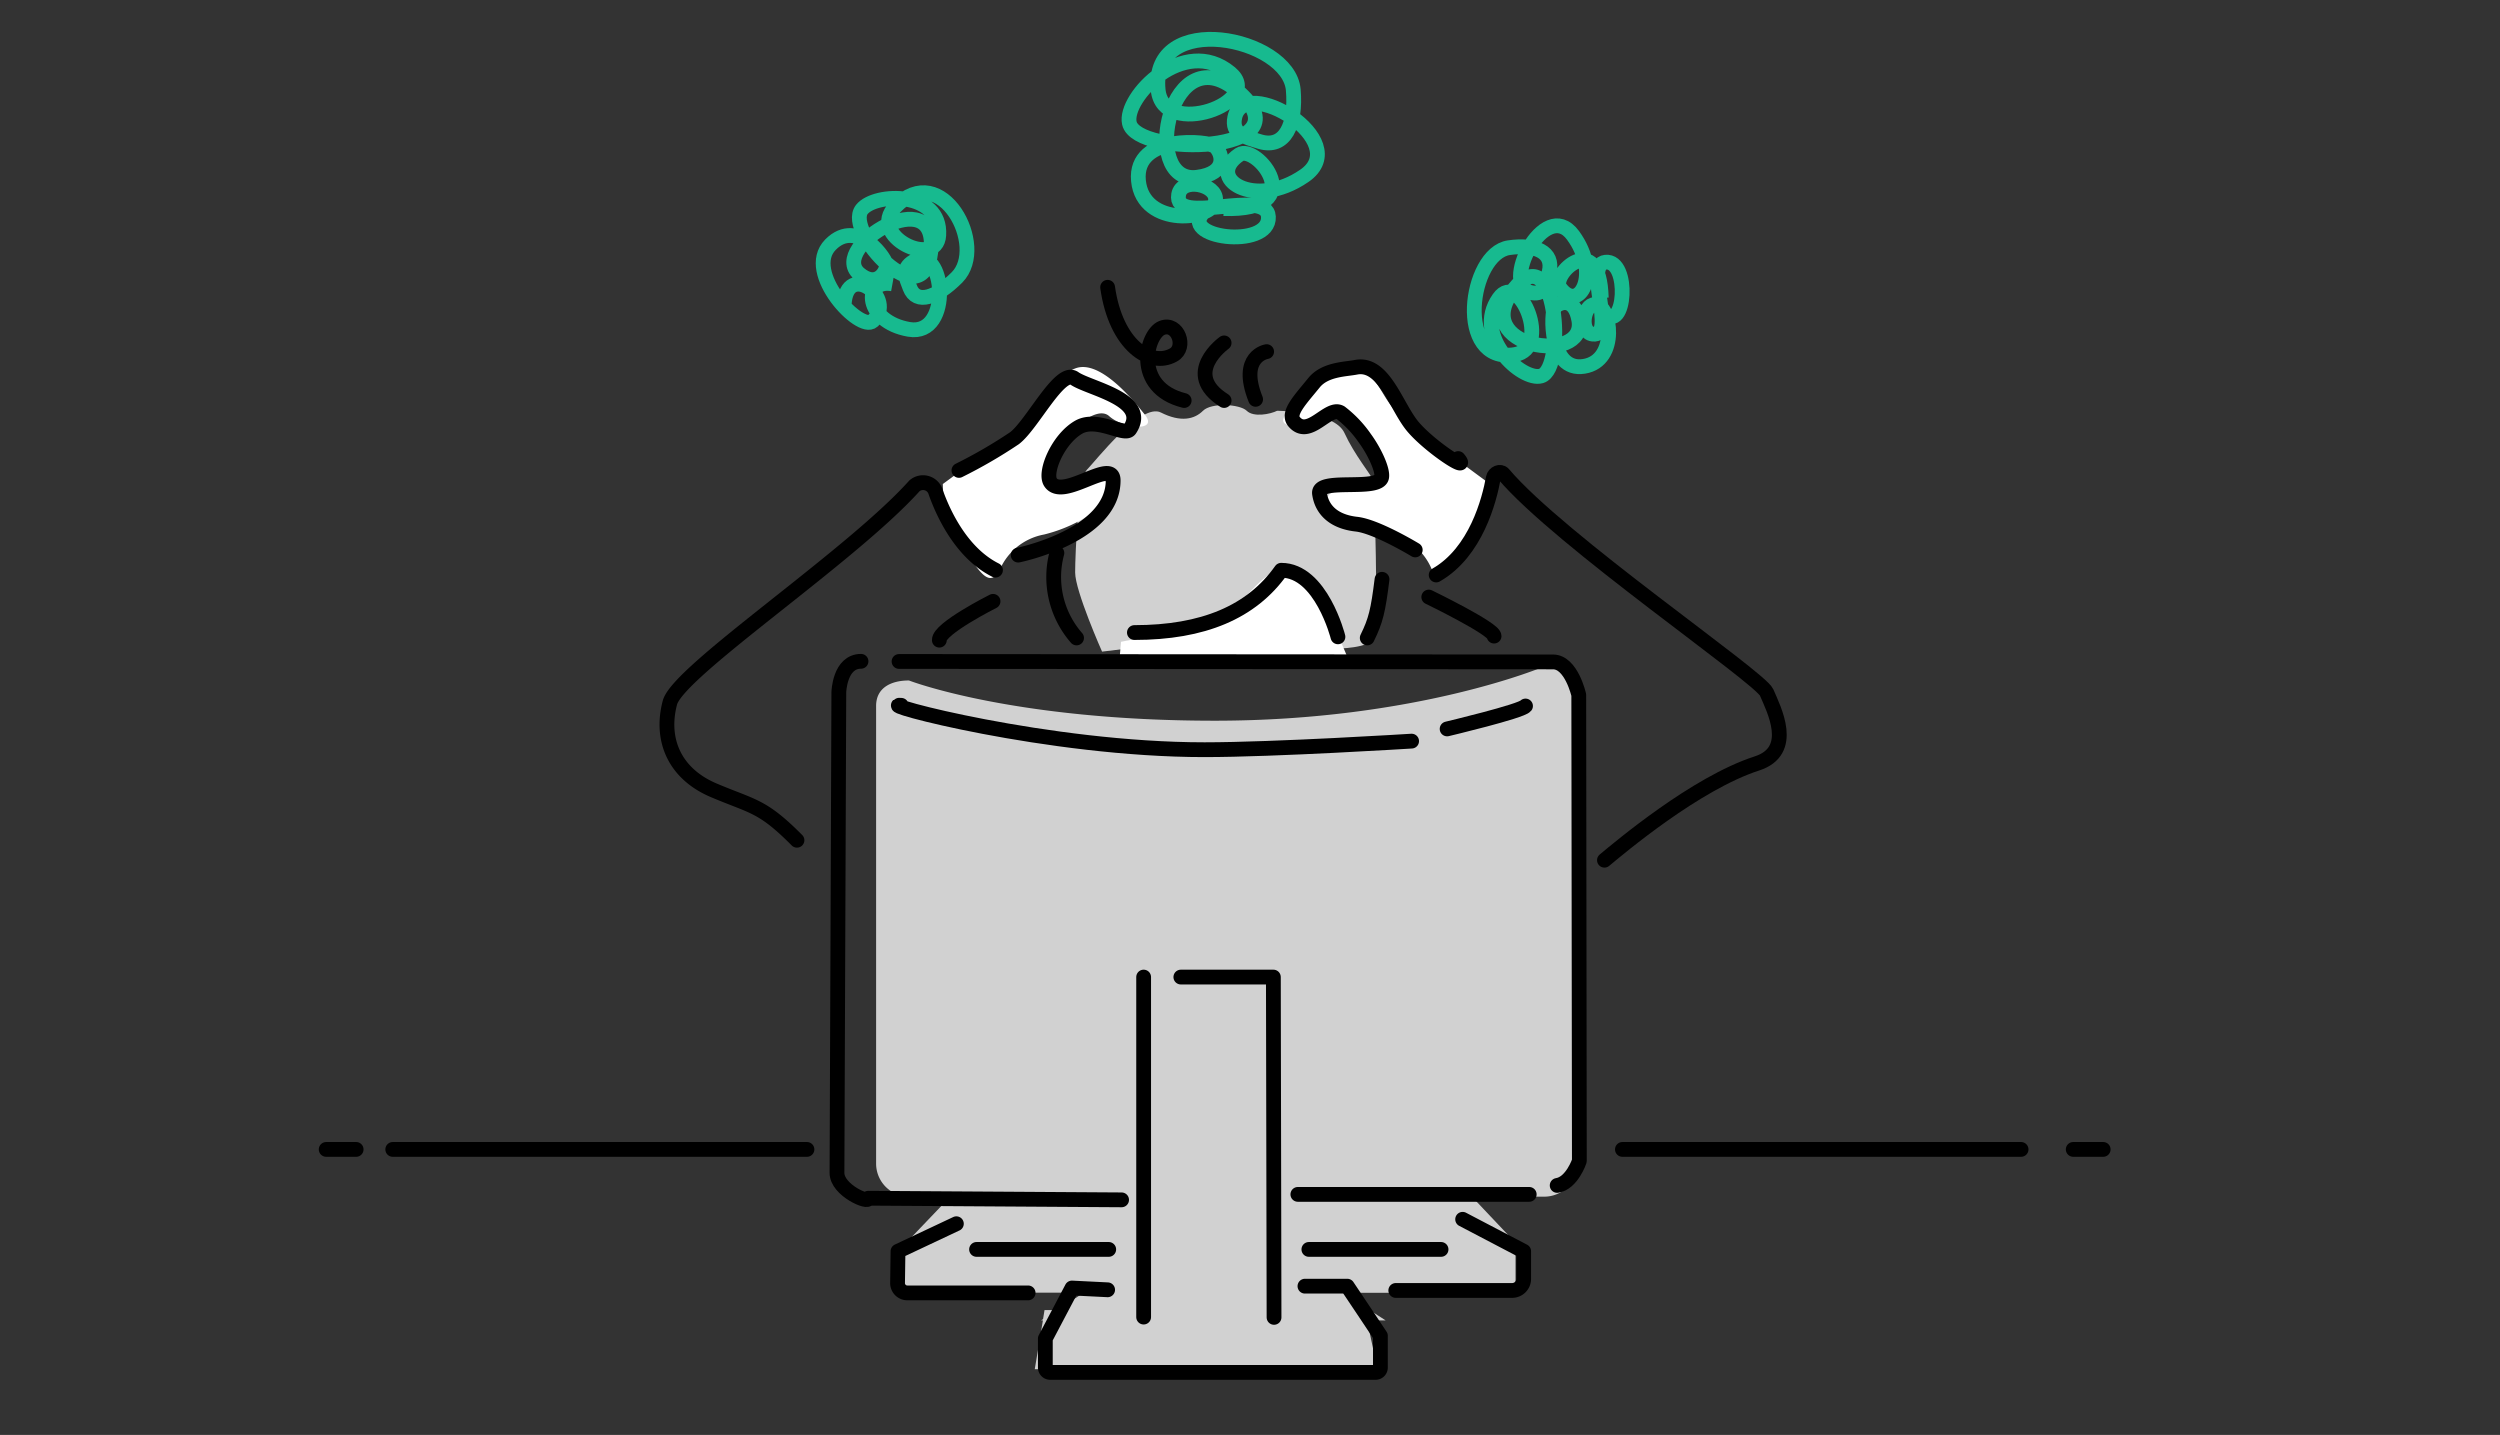 <svg xmlns="http://www.w3.org/2000/svg" width="338" height="194" viewBox="0 0 338 194"><rect x="0" y="0" width="338" height="194" fill="#333333" stroke="none"/><defs><style>.cls-1{fill:#f4dcdc;}.cls-2{fill:#d1d1d1;}.cls-3{fill:#fff;}.cls-4,.cls-5{fill:none;stroke-width:2px;}.cls-4{stroke:#000;stroke-linecap:round;stroke-linejoin:round;}.cls-5{stroke:#17ba8f;stroke-miterlimit:10;}</style></defs><title>kadai1</title><g id="レイヤー_2" data-name="レイヤー 2"><g id="レイヤー_1のコピー" data-name="レイヤー 1のコピー"><path class="cls-2" d="M149,88.1s-3.64-8.19-3.64-10.7.45-12.75,1.59-13.89,7.29-9.11,10-7.74,4.55.91,5.69-.23,5-.91,5.92,0,3.19.46,4.1,0c0,0,7.74,0,9.11,3s3.64,5.69,3.87,6.38.68,19.58.23,21.18-5.24,1.59-5.24,1.59-2-9.34-6.75-9.49c-3.27,2.89-8.28,7.44-16.25,8.81C155.65,87.31,149,88.1,149,88.1Z"/><path class="cls-3" d="M193.56,76.94a8.13,8.13,0,0,0-6-4.84c-4.84-1.16-9-2.16-8.34-4.33s3.17-1.5,5.84-2.67,1.5-1.16.66-3.83-5.16-6.83-7-5.17-6.66,2.17-4.83-.16,6.25-7.57,9.46-6.29,3.37,4.12,5.71,6.29,12.16,9.33,12.16,9.33,0,5.5-2.16,8S195.22,79.94,193.56,76.94Z"/><path class="cls-3" d="M135.14,77.1a8.12,8.12,0,0,1,6-4.83c4.83-1.17,9.42-4.33,8.75-6.5s-3.58.67-6.25-.5-1.5-1.17-.67-3.83,5.17-6.84,7-5.17,6.67,2.17,4.84-.17-6.25-7.56-9.46-6.28-3.38,4.12-5.71,6.28-12.17,9.34-12.17,9.34,0,5.5,2.17,8S133.47,80.1,135.14,77.1Z"/><path class="cls-3" d="M151.56,86.77s12.66-2.33,15.33-4.67,5.17-6.29,7.67-4.66c4.33,2.83,7.5,11.16,7.5,11.16l-30.67.17Z"/><path class="cls-2" d="M208.79,90.1s-17.23,7.34-44.57,7.34S122.89,92,122.89,92c-2.44,0-4.44,1-4.44,3.44v61.9a4.45,4.45,0,0,0,4.44,4.43h5.6l-6.69,7h-.58v6h25.32l-3.65,2.35-1.67,0-.2,1.23-.27.17H141l-1.1,6.6h46.33l-1.4-6.6h2.51l-5.79-3.73h23.35v-5.6H206l-7-7.4h9.79a4.44,4.44,0,0,0,4.43-4.43V94.54A4.45,4.45,0,0,0,208.79,90.1Z"/><path class="cls-4" d="M134.59,77.08c-4.5-2.25-7-7.46-8.09-10.56a1.78,1.78,0,0,0-2.86-.84C115,75.3,91.69,90.74,90.57,95c-1.32,5,.62,9.6,5.93,11.85s6.53,2,11.25,6.75"/><path class="cls-4" d="M216.92,116.3c2-1.66,12.33-10.4,20.61-13.08,5.24-1.69,2.31-7.28,1.32-9.6-.89-2.06-28-20.57-35.58-29.53-.42-.5-1.25-.12-1.37.51-.54,3-2.35,10.06-7.73,13.14"/><path class="cls-4" d="M193.17,80.72S202,85,202,86"/><path class="cls-4" d="M134.26,81.3S126.9,85,127,86.55"/><path class="cls-4" d="M129.65,63.6a66.36,66.36,0,0,0,7.5-4.35c2.4-1.8,6.15-9.47,8.1-8.1s10.2,2.85,7.5,6.9c-.68,1-4.41-1.71-6.9-.3-2.79,1.59-4.69,6.09-3.83,7.44,1.63,2.55,8.48-3.38,8.48-.24,0,7.5-12.84,10.1-12.84,10.1"/><path class="cls-4" d="M197.15,62c1.76,2.08-3.9-1.65-6.15-4.35s-3.9-8.7-7.65-8c-1.44.29-4.2.25-5.7,2.1-1.86,2.3-3.64,4.11-2.7,5.25,2,2.4,4.64-2.19,6.3-1.2a15.41,15.41,0,0,1,3.28,3.46c1.26,1.72,2.44,4.21,2.27,5.24-.33,2-8.73,0-8.4,2.25s2,3.79,5,4.12c2.71.3,7.94,3.48,7.94,3.48"/><path class="cls-4" d="M184.85,86.25c1.16-2.36,1.47-3.67,2-7.93"/><path class="cls-4" d="M142.89,74.77a12.5,12.5,0,0,0,2.66,11.48"/><path class="cls-4" d="M160.1,54.15c-7-1.74-5.14-9-3-9.82S160.5,47,158.63,48c-3.08,1.72-7.77-1.29-8.88-9.16"/><path class="cls-4" d="M165.5,46.36s-5.8,4.14,0,7.79"/><path class="cls-4" d="M171.25,47.54s-3.83.59-1.49,6.45"/><path class="cls-4" d="M180.89,86.1s-2.27-9-7.67-9c-4,5.67-10.58,8.42-19.85,8.42"/><path class="cls-4" d="M121.55,89.43l88.42.06c2.48,0,3.48,4.47,3.48,4.47l.08,63s-1,3-3,3.31"/><path class="cls-4" d="M151.64,162.22,117.39,162c.19.8-4.23-1.06-4.23-3.42,0-3.48.25-65,.25-65s.11-4.17,3-4.17"/><line class="cls-4" x1="206.75" y1="161.48" x2="175.47" y2="161.48"/><path class="cls-4" d="M121.85,95.36c-3.77-.34,19.86,6,41,6,9.49,0,28-1.16,28-1.16"/><path class="cls-4" d="M195.65,98.55s10.06-2.39,10.6-3.1"/><polyline class="cls-4" points="159.65 132.1 172.16 132.1 172.25 178.11"/><line class="cls-4" x1="154.62" y1="178.07" x2="154.62" y2="132.1"/><path class="cls-4" d="M149.75,174.38l-4.82-.24-3.6,6.83v3.94a.66.66,0,0,0,.65.64h44a.65.65,0,0,0,.65-.65v-4.3l-1.19-1.79-.84-1.26-2.45-3.66h-5.72"/><path class="cls-4" d="M139,174.8H122.67a1.32,1.32,0,0,1-1.32-1.34l.06-4.29,7.89-3.72"/><path class="cls-4" d="M197.75,164.85l8.25,4.32v3.74a1.56,1.56,0,0,1-1.56,1.56H188.71"/><line class="cls-4" x1="132.03" y1="168.92" x2="149.9" y2="168.92"/><line class="cls-4" x1="176.96" y1="168.92" x2="194.83" y2="168.92"/><path class="cls-5" d="M162.9,28.53c-4,3.64,8.81,5.27,8.59.78-.21-4-12.89,1.37-12.14-3,.41-2.37,5.12-1.43,5,.72-.18,2.81-9.82,3.78-10.43-2.6s9.59-5.37,10.36-4.63c1,.91,1.77,3.65-2.45,4.17-7.85,1-3.63-20.12,5.86-11.33,8.86,8.2-14,8.59-15,4-.78-3.48,7.41-11.94,13.64-6.77,4.7,3.91-9.08,9-9.75,2.28-1.09-10.88,17.65-7.16,18.27,0,.4,4.73-1.14,8-4.5,7-2-.63-3.88-1-3.41-3.26,1.23-5.92,16.22,3.19,9.41,7.88s-13.48.3-8.8-2.86c2.32-1.56,9.82,7.68-2.11,7.29"/><path class="cls-5" d="M114.13,41.2c.31-6,7.18-.88,3.88,2.19-1.69,1.57-9.42-6.53-5.74-10.3S120,35.22,119.86,36c-.14,1-1.46,2.9-3.71,1C112,33.4,127,24.24,125.85,34c-1,9.06-11.69-2.69-9.33-5.68,1.8-2.29,10.78-2.56,10.4,3.49-.28,4.57-9.72.11-5.85-3.88,6.25-6.43,12.48,5.38,8.32,9.57-2.75,2.76-5.49,3.73-6.37,1.4-.53-1.4-1.15-2.56.47-3.54,4.23-2.55,5.41,10.21-.6,9.17s-6.32-6.9-2.23-6.15"/><path class="cls-5" d="M216.85,42.28c2.91,3,3.58-7.2.21-6.83-3,.33,1.59,10.13-1.73,9.72-1.8-.22-1.3-4,.32-4,2.13,0,3.28,7.6-1.5,8.36s-4.46-7.37-3.94-8,2.67-1.55,3.25,1.77c1.07,6.16-15,3.71-8.8-4.17,5.8-7.35,7.09,10.7,3.7,11.7-2.59.76-9.33-5.36-5.7-10.5,2.74-3.89,7.19,6.8,2.14,7.61-8.15,1.32-6.17-13.67-.8-14.45,3.55-.52,6.1.57,5.45,3.27-.39,1.62-.57,3.11-2.3,2.83-4.53-.72,1.69-13,5.52-7.77s.82,10.65-1.77,7.08c-1.28-1.77,5.36-8.09,5.59,1.36"/><line class="cls-4" x1="109.1" y1="155.4" x2="53.1" y2="155.4"/><line class="cls-4" x1="48.15" y1="155.4" x2="44.1" y2="155.4"/><line class="cls-4" x1="219.35" y1="155.4" x2="273.25" y2="155.4"/><line class="cls-4" x1="280.3" y1="155.4" x2="284.35" y2="155.4"/></g></g></svg>
